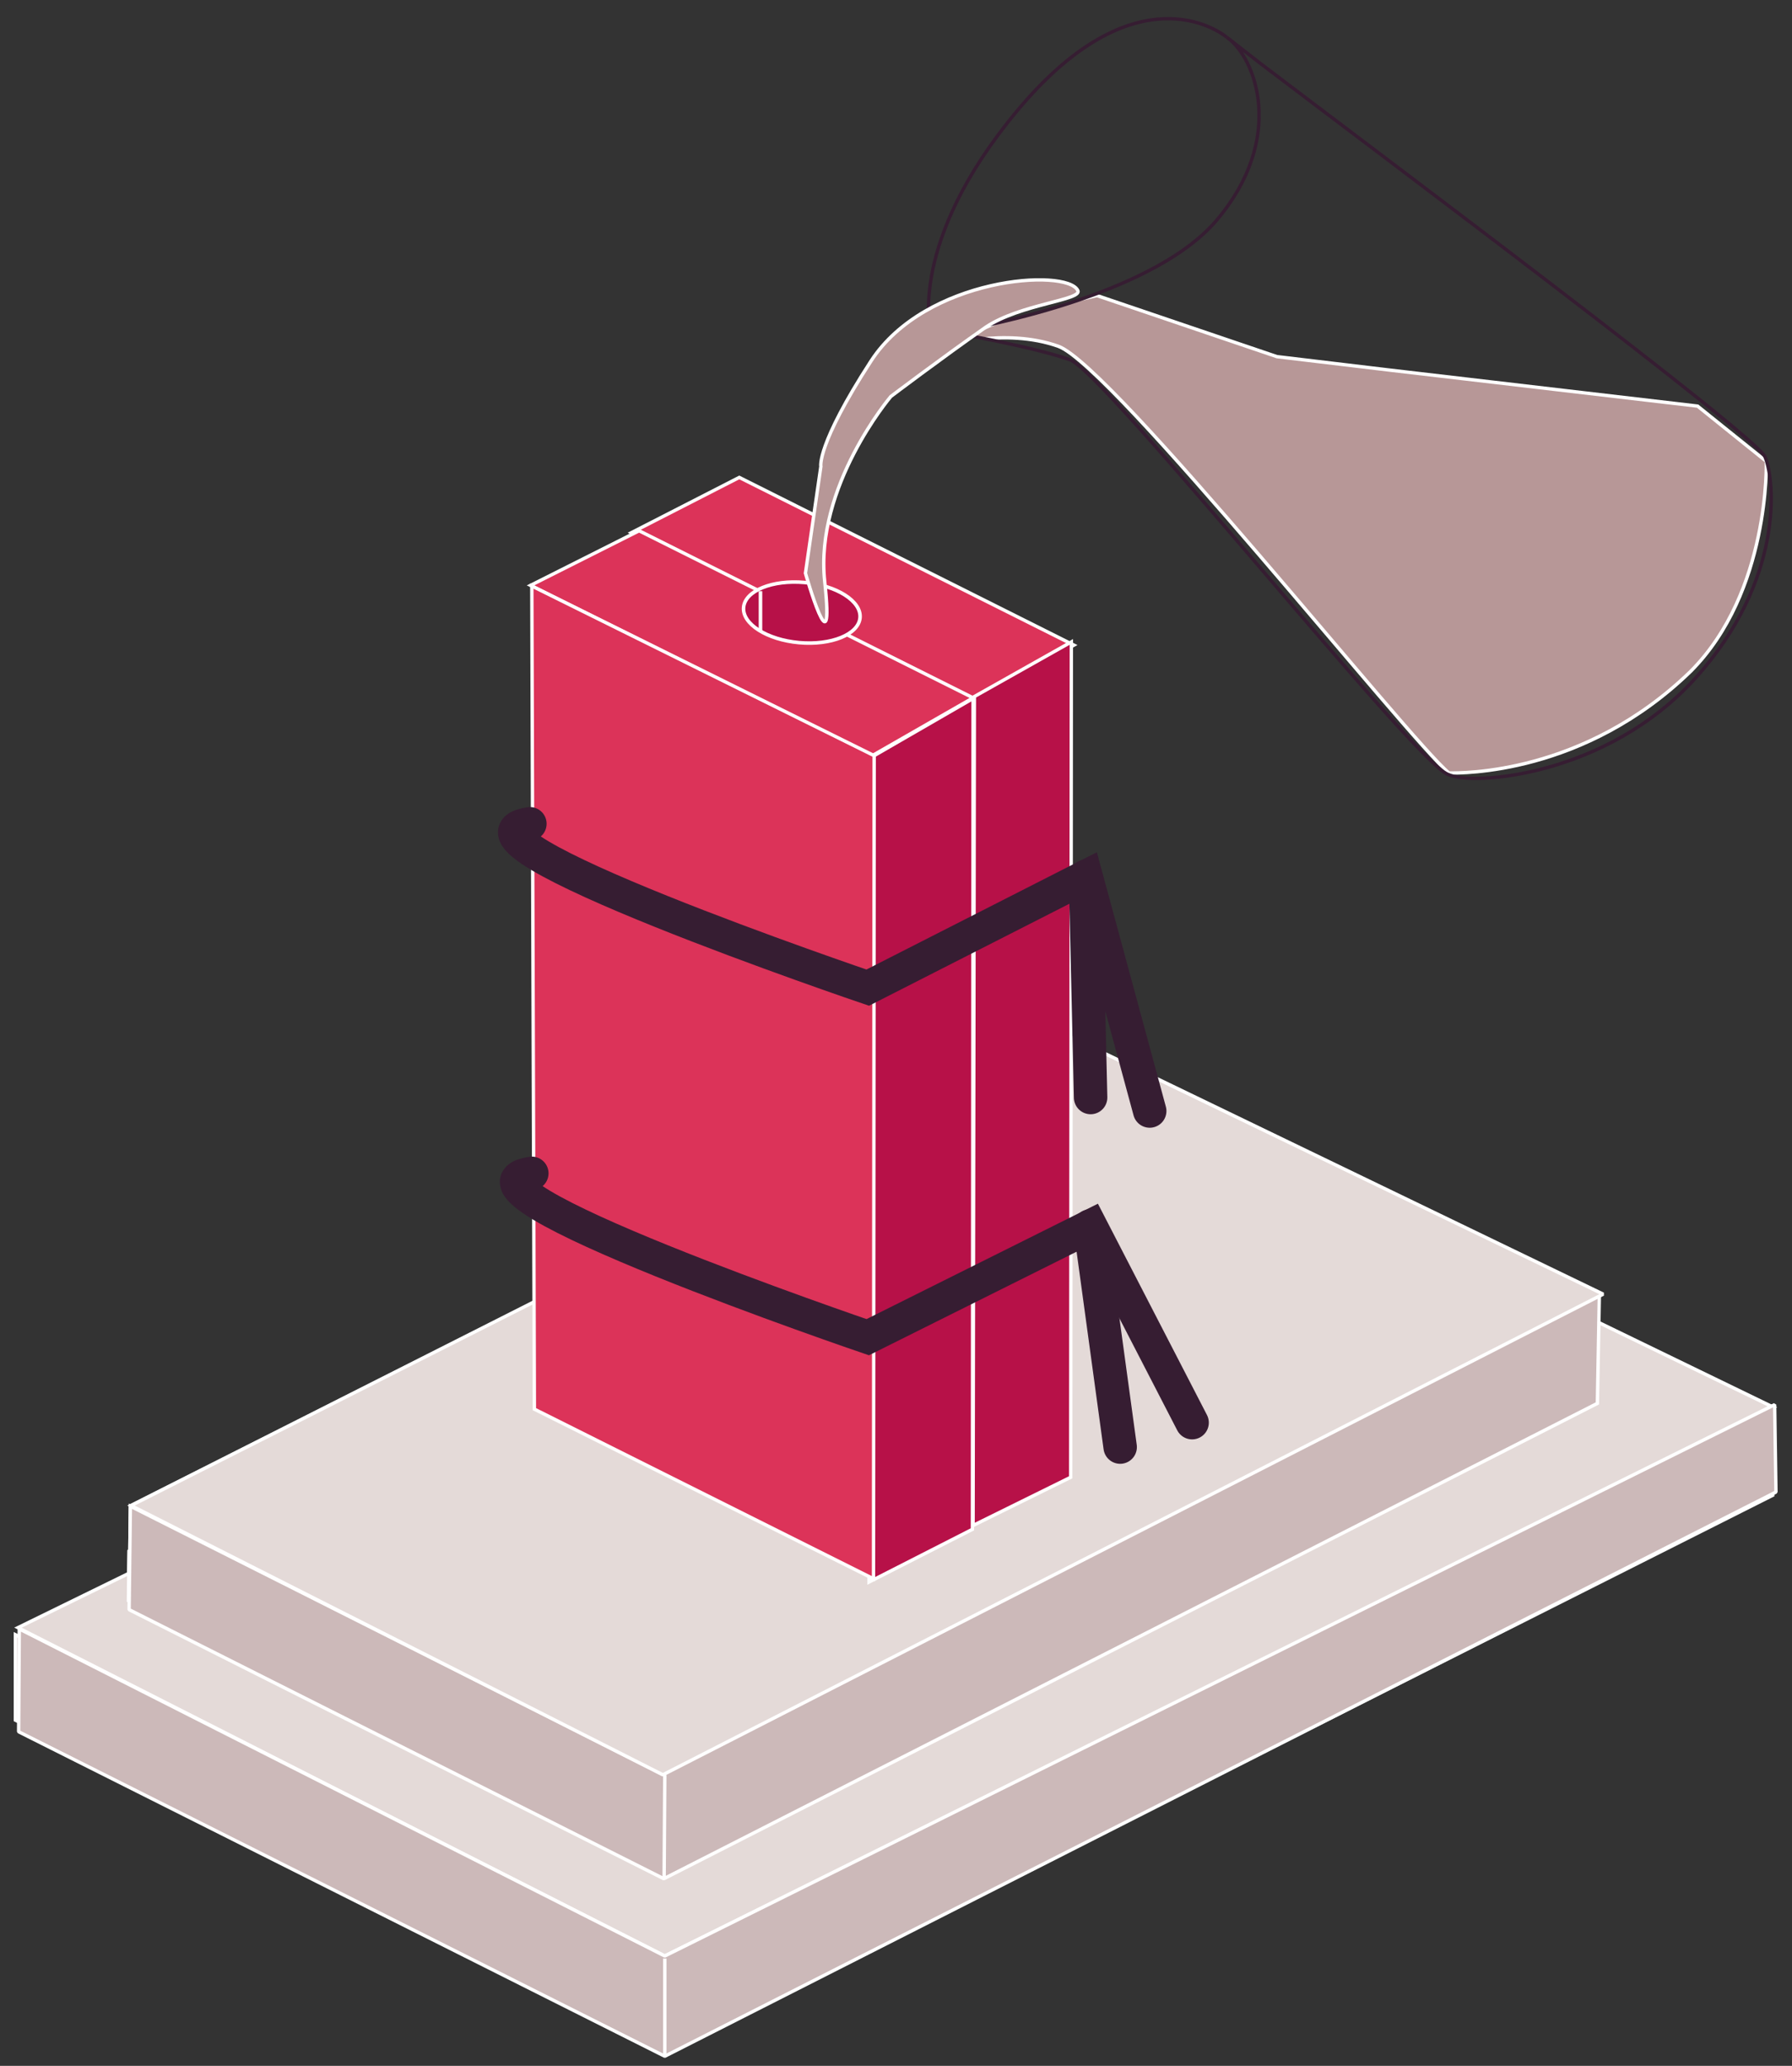 <?xml version="1.0" encoding="utf-8"?>
<!-- Generator: Adobe Illustrator 25.2.3, SVG Export Plug-In . SVG Version: 6.00 Build 0)  -->
<svg version="1.1" id="Layer_1" xmlns="http://www.w3.org/2000/svg" xmlns:xlink="http://www.w3.org/1999/xlink" x="0px" y="0px"
	 viewBox="0 0 279 321.5" style="enable-background:new 0 0 279 321.5;" xml:space="preserve">
<rect x="0" y="0" width="279" height="321.5" fill="#333333" stroke="none"/>
<style type="text/css">
	.st0{fill:none;stroke:#FFFFFF;stroke-width:0.525;stroke-linejoin:bevel;stroke-miterlimit:10;}
	.st1{fill:#CCB9B9;stroke:#FFFFFF;stroke-width:0.525;stroke-miterlimit:10;}
	.st2{fill:#E4DAD8;stroke:#FFFFFF;stroke-width:0.525;stroke-miterlimit:10;}
	.st3{fill:#CCB9B9;stroke:#FFFFFF;stroke-width:0.525;stroke-linejoin:bevel;stroke-miterlimit:10;}
	.st4{fill:#E4DAD8;stroke:#FFFFFF;stroke-width:0.525;stroke-linejoin:bevel;stroke-miterlimit:10;}
	.st5{fill:none;stroke:#FFFFFF;stroke-width:0.525;stroke-miterlimit:10;}
	.st6{fill:none;stroke:#B71148;stroke-width:1.042;stroke-miterlimit:10;}
	.st7{fill:#DC3359;stroke:#FFFFFF;stroke-width:0.525;stroke-miterlimit:10;}
	.st8{fill:#B71148;stroke:#FFFFFF;stroke-width:0.552;stroke-miterlimit:10;}
	.st9{fill:#B71148;stroke:#FFFFFF;stroke-width:0.525;stroke-miterlimit:10;}
	.st10{fill:none;stroke:#361D32;stroke-width:5.207;stroke-linecap:round;stroke-miterlimit:10;}
	.st11{fill:none;stroke:#FFFFFF;stroke-width:0.552;stroke-miterlimit:10;}
	.st12{clip-path:url(#SVGID_2_);fill:#B79797;stroke:#FFFFFF;stroke-width:0.525;stroke-miterlimit:10;}
	.st13{fill:none;stroke:#361D32;stroke-width:0.525;stroke-miterlimit:10;}
	.st14{fill:#B79797;stroke:#FFFFFF;stroke-width:0.525;stroke-miterlimit:10;}
</style>
<g>
	<g>
		<line class="st0" x1="103" y1="296.5" x2="102.9" y2="312.6"/>
		<polygon class="st1" points="20,249.1 103.8,291.6 245.8,220.1 246,203.6 167,167.4 20.1,241.4 		"/>
		<polygon class="st1" points="20.1,250.5 20.3,234.4 103.9,275.4 103.6,291.6 		"/>
		<polygon class="st1" points="2.4,254.4 2.4,267.7 104.2,319.2 276,232.7 275.7,219 104.1,304.4 		"/>
		<path class="st2" d="M20.4,234.3c0,0,83.4,41.1,83.5,40.9l142-71.7l-84-40.5L20.4,234.3z"/>
		<polygon class="st2" points="103.5,304.4 276.1,219 174,169.5 2.8,253.3 		"/>
		<polygon class="st1" points="20,249.1 103.5,292.3 248.7,218.4 249,201.9 167,167.4 20.1,241.4 		"/>
		<polygon class="st3" points="20.1,250.5 20.3,234.4 103.5,276.3 103.4,292.4 		"/>
		<polygon class="st3" points="3,253.5 2.9,269.5 103.5,320 276.5,232.2 276.3,218.6 103.5,304.4 		"/>
		<path class="st4" d="M20.4,234.3l82.8,41.9l146.4-74.8l-83.9-40.5L20.4,234.3z"/>
		<line class="st5" x1="103.5" y1="304.8" x2="103.5" y2="319.8"/>
	</g>
	<path class="st6" d="M176.3,107.5"/>
	<path class="st6" d="M161,96.3"/>
	<path class="st6" d="M151.5,89.3"/>
	<path class="st6" d="M136.3,78.1"/>
	<path class="st6" d="M176.3,107.5"/>
	<path class="st6" d="M161,96.3"/>
	<path class="st6" d="M151.5,89.3"/>
	<path class="st6" d="M136.3,78.1"/>
	<g>
		<polygon class="st7" points="98.3,82.9 151.4,109.4 167.2,100.4 115.1,74.3 		"/>
		<polygon class="st7" points="82.6,91.1 135.8,117.6 151.5,108.6 99.5,82.6 		"/>
		
			<ellipse transform="matrix(8.935313e-02 -0.996 0.996 8.935313e-02 18.765 211.115)" class="st8" cx="124.8" cy="95.3" rx="4.7" ry="9.1"/>
		<polygon class="st9" points="135.4,118 135.3,246.2 151.4,238 151.5,108.7 		"/>
		<polygon class="st9" points="151.7,108.4 151.5,237.4 166.7,229.9 166.8,99.9 		"/>
		<polygon class="st7" points="82.8,91.2 83.2,219.3 136,245.7 136.1,117.6 		"/>
		<g>
			<path class="st10" d="M82.5,128.2c-15.8,2.3,52.6,25.5,52.6,25.5l34-17.3l9.9,36.5"/>
			<path class="st10" d="M82.8,182.6c-15.8,2.3,52.3,25.5,52.3,25.5l34.7-17.3l15.8,30.6"/>
			<line class="st10" x1="169" y1="136.4" x2="169.8" y2="170.8"/>
			<line class="st10" x1="169.7" y1="190.8" x2="174.4" y2="225.2"/>
		</g>
		<line class="st11" x1="118.4" y1="92" x2="118.4" y2="98.1"/>
	</g>
	<g>
		<g>
			<g>
				<g>
					<g>
						<defs>
							<path id="SVGID_1_" d="M191,5.8c4.6,3.2,9.2,15.8-1.6,28.5S148,51.7,148,51.7s13.1,2.3,18.6,4.3s53.4,62.3,58.8,64.5
								c4,1.9,24.9,0.2,38.6-15c13.7-15.2,12.4-30.6,10.8-34.4c-1.4-3.3-60.1-47.2-78.4-61.1L191,5.8"/>
						</defs>
						<clipPath id="SVGID_2_">
							<use xlink:href="#SVGID_1_"  style="overflow:visible;"/>
						</clipPath>
						<path class="st12" d="M275,71.8c0,0,0.6,20.3-11.8,32.7c-16.6,16.1-35.6,15.8-37.6,15.8c-6.2-5.1-52.4-63.3-60.8-66.4
							c-8.4-3-18,0-18,0l11.8-5.2l12.2-2.7l28,9.5l17.6,2.1l47.9,5.6L275,71.8z"/>
					</g>
				</g>
				<g>
					<path id="XMLID_49_" class="st13" d="M191,5.8c4.6,3.2,9.2,15.8-1.6,28.5S148,51.7,148,51.7s13.1,2.3,18.6,4.3
						s53.4,62.3,58.8,64.5c4,1.9,24.9,0.2,38.6-15c13.7-15.2,12.4-30.6,10.8-34.4c-1.4-3.3-60.1-47.2-78.4-61.1L191,5.8"/>
				</g>
			</g>
			<path class="st13" d="M144.9,51.5c0,0-3.7-13.7,13.5-34.3s30-13.5,32.6-11.4"/>
		</g>
		<path class="st14" d="M167.8,45.2c-1.7-3.5-23.7-2.1-32.2,11s-7.8,16.4-7.8,16.4l-2.4,16.6c0,0,4.6,16.1,3,1.3
			c-1.6-14.8,10.3-28.8,10.3-28.8s7.8-5.9,14.8-10.8C158.9,47.3,168.6,46.7,167.8,45.2z"/>
	</g>
</g>
</svg>
